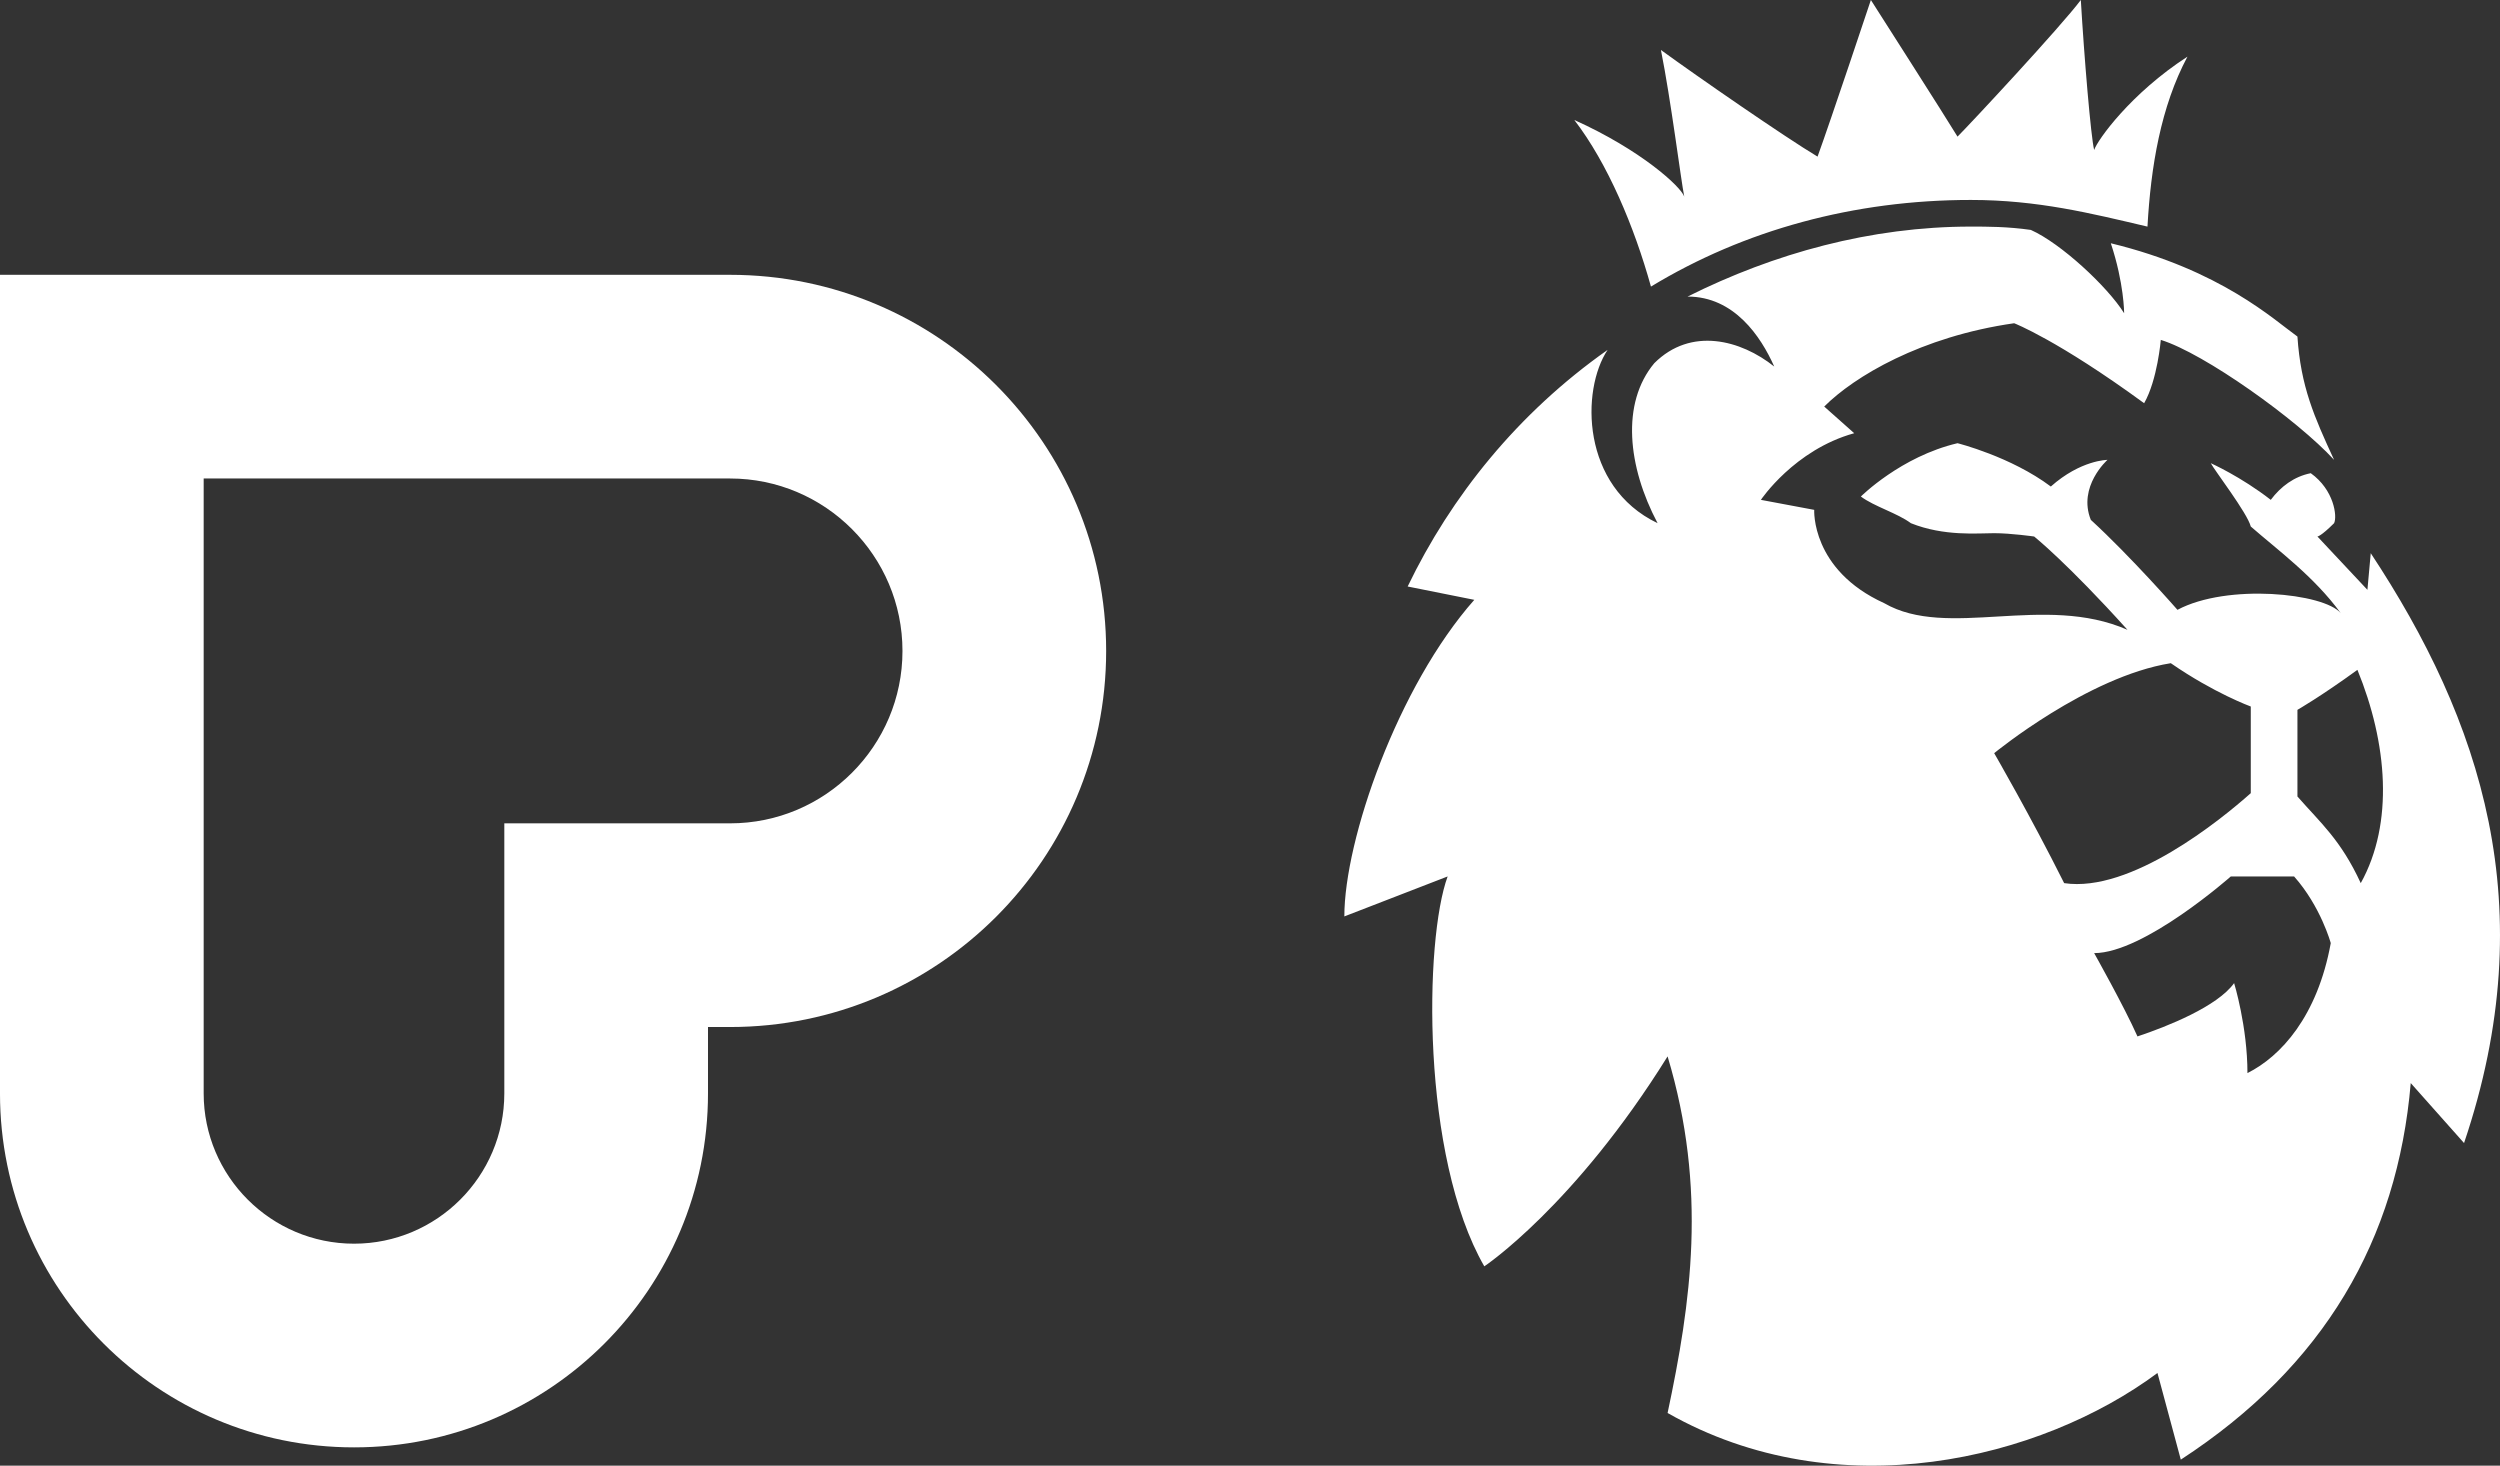 <svg width="800" height="469.02" version="1.1" viewBox="0 0 800 469.02" xml:space="preserve" xmlns="http://www.w3.org/2000/svg"><rect x="0" y="0" width="800" height="469.02" fill="#333333" stroke="none"/><g transform="matrix(28.865 0 0 -28.865 233.63 263.47)" fill="#fff"><path d="m0 0h-2.503v-2.994c0-0.919-0.748-1.666-1.666-1.666-0.919 0-1.667 0.747-1.667 1.666v6.817h5.836c1.054 0 1.911-0.858 1.911-1.912s-0.857-1.911-1.911-1.911m0 6.081h-8.094v-9.075c0-2.167 1.757-3.924 3.925-3.924 2.167 0 3.924 1.757 3.924 3.924v0.736h0.245c2.303 0 4.169 1.866 4.169 4.169s-1.866 4.17-4.169 4.17" fill="#fff"/></g><path d="m503.77 38.39c21.328 9.598 34.125 21.328 35.191 24.527-1.066-5.332-4.266-30.926-7.465-46.922 11.73 8.531 39.457 27.726 50.121 34.125 4.266-11.73 17.062-50.121 17.062-50.121s24.527 38.39 27.726 43.723c4.266-4.266 33.059-35.191 39.457-43.723 1.066 18.129 3.199 43.723 4.266 47.988 1.066-3.199 11.73-18.129 29.859-29.859-8.531 15.996-11.73 35.191-12.797 54.387-18.129-4.266-35.191-8.531-56.519-8.531-37.324 0-72.515 9.598-102.37 27.726-5.332-19.195-13.863-39.457-24.527-53.32zm284.73 327.39-17.063-19.195c-4.266 50.121-27.726 90.644-73.582 120.5l-7.465-27.726c-37.324 27.726-102.37 43.723-156.76 12.797 7.465-35.191 12.797-71.449 0-114.11-29.859 47.988-58.652 67.183-58.652 67.183-20.262-35.191-19.195-104.51-11.73-124.77l-33.059 12.797c0-24.527 17.062-73.582 41.59-101.31l-21.328-4.266c13.863-28.793 35.191-55.453 63.984-75.715-8.531 12.797-8.531 43.723 15.996 55.453-9.598-18.129-11.73-38.39-1.066-51.187 11.73-11.73 27.726-7.465 38.391 1.066-4.266-9.598-12.797-22.394-27.727-22.394 27.727-13.863 58.652-22.394 90.644-22.394 5.332 0 11.73 0 19.195 1.066 9.598 4.266 24.527 18.129 29.859 26.66 0 0 0-9.598-4.266-22.394 35.191 8.531 52.254 24.527 59.719 29.859 1.066 15.996 5.332 25.594 11.73 39.457-11.73-12.797-41.59-34.125-55.453-38.39 0 0-1.066 12.797-5.332 20.262-27.726-20.262-41.59-25.594-41.59-25.594-29.859 4.266-51.187 17.062-60.785 26.66l9.598 8.531c-19.195 5.332-29.859 21.328-29.859 21.328l17.062 3.199s-1.066 19.195 22.394 29.859c20.262 11.73 51.187-3.199 77.847 8.531-19.195-21.328-29.859-29.859-29.859-29.859s-7.465-1.066-12.797-1.066c-5.332 0-15.996 1.066-26.66-3.199-4.266-3.199-11.73-5.332-15.996-8.531 0 0 12.797-12.797 30.926-17.062 0 0 17.063 4.266 29.859 13.863 9.598-8.531 18.129-8.531 18.129-8.531s-9.598 8.531-5.332 19.195c12.797 11.73 27.727 28.793 27.727 28.793 15.996-8.531 46.922-5.332 52.254 1.066-8.531-11.73-20.262-20.262-28.793-27.726-1.066-4.266-11.73-18.129-12.797-20.262 0 0 9.598 4.266 19.195 11.73 3.199-4.266 7.465-7.465 12.797-8.531 7.465 5.332 8.531 13.863 7.465 15.996-4.266 4.266-5.332 4.266-5.332 4.266l15.996 17.063 1.066-11.73c35.191 53.32 55.453 113.04 29.859 188.75zm-68.25-111.97v-27.726s-11.73-4.266-25.594-13.863c-26.66 4.266-56.519 28.793-56.519 28.793s11.73 20.262 22.394 41.59c21.328 3.199 50.121-20.262 59.719-28.793zm25.594 47.988s-3.199-11.73-11.73-21.328h-20.262s-27.727 24.527-43.723 24.527c0 0 9.598 17.062 13.863 26.66 9.598-3.199 25.594-9.598 30.926-17.062 0 0 4.266 13.863 4.266 28.793 10.664-5.332 22.394-18.129 26.66-41.59zm8.531-87.445c-11.73 8.531-19.195 12.797-19.195 12.797v27.727c7.465 8.531 13.863 13.863 20.262 27.726 10.664-19.195 8.531-44.789-1.066-68.25z" fill="#fff" stroke-width="10.664"/></svg>
